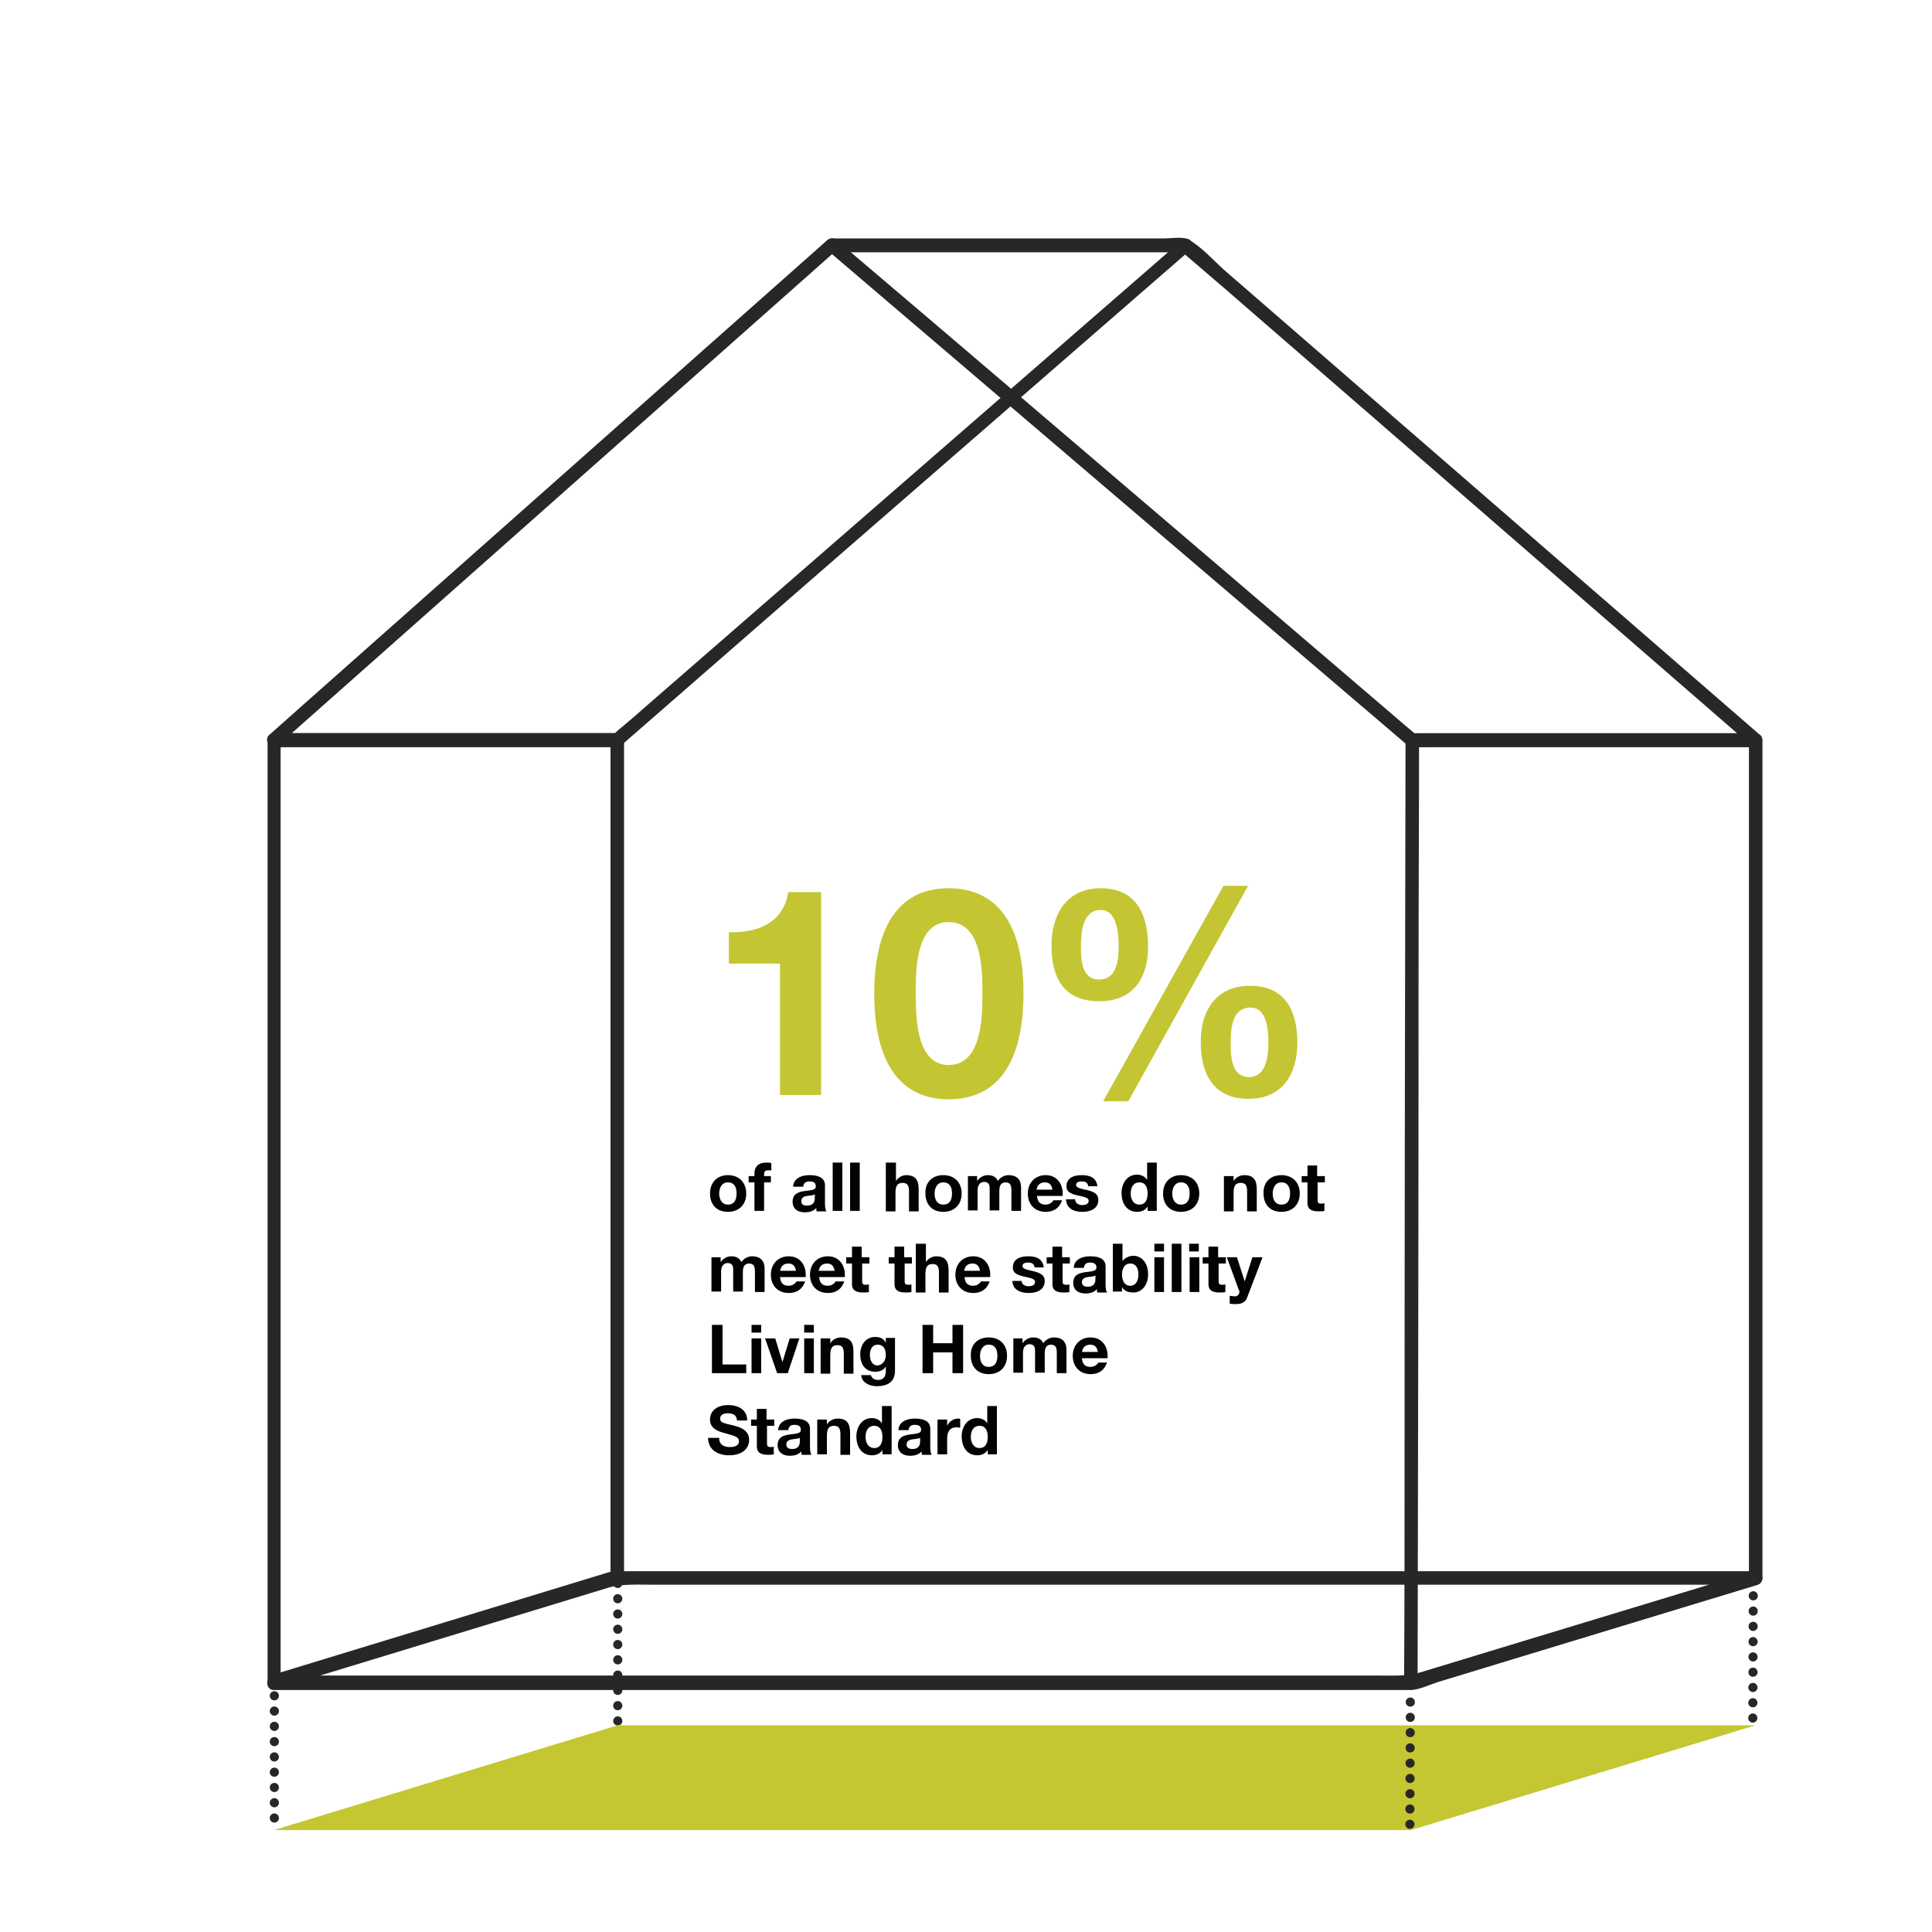<?xml version="1.0" encoding="utf-8"?>
<!-- Generator: Adobe Illustrator 20.1.0, SVG Export Plug-In . SVG Version: 6.00 Build 0)  -->
<svg version="1.1" id="Layer_1" xmlns="http://www.w3.org/2000/svg" xmlns:xlink="http://www.w3.org/1999/xlink" x="0px" y="0px"
	 viewBox="0 0 400 400" enable-background="new 0 0 400 400" xml:space="preserve">
<path fill="#282727" d="M363.1,325.3c-22.9,7-45.9,13.9-68.8,20.9c-3,0.9-5.7,0.7-9.8,0.7h-28.7H78.7h-22c0.1,0.9,0.2,1.8,0.4,2.8
	c23-7,45.9-14,68.9-21c2.7-0.8,6-0.6,9.8-0.6c9.7,0,19.4,0,29.1,0c59.1,0,118.2,0,177.2,0c7.1,0,14.3,0,21.4,0c1.8,0,1.8-2.8,0-2.8
	c-46.7,0-93.4,0-140.1,0c-26.8,0-53.5,0-80.3,0c-5,0-10.1,0-15.1,0c-1.9,0-4.2,1.2-6,1.7c-6.3,1.9-12.6,3.8-18.9,5.8
	c-15.6,4.8-31.2,9.5-46.8,14.3c-1.5,0.5-1.2,2.8,0.4,2.8h139.9h80.2h15.1c1.9,0,4.1-1.1,5.9-1.7c6.2-1.9,12.5-3.8,18.7-5.7
	c15.8-4.8,31.6-9.6,47.4-14.4C365.6,327.5,364.9,324.8,363.1,325.3"/>
<path fill="#282727" d="M363.1,325.3c-23.8,7.2-47.6,14.5-71.4,21.7c0.6,0.5,1.2,0.9,1.8,1.4c0.1-49.3,0.2-98.7,0.2-148
	c0-15.7,0.1-31.4,0.1-47.1c-0.5,0.5-0.9,0.9-1.4,1.4c23.7,0,47.4,0,71.1,0c-0.5-0.5-0.9-0.9-1.4-1.4v148.9v24.5c0,1.8,2.8,1.8,2.8,0
	V177.8v-24.5c0-0.8-0.6-1.4-1.4-1.4c-23.7,0-47.4,0-71.1,0c-0.8,0-1.4,0.6-1.4,1.4c-0.1,49.3-0.2,98.7-0.2,148
	c0,15.7,0,31.4-0.1,47.1c0,0.9,0.9,1.6,1.8,1.4c23.8-7.2,47.6-14.5,71.4-21.7C365.6,327.5,364.9,324.8,363.1,325.3"/>
<path fill="#282727" d="M127.4,325.1c-23.7,7.2-47.4,14.5-71.1,21.7c0.6,0.5,1.2,0.9,1.8,1.4c0-49.3,0-98.6,0-147.9
	c0-15.7,0-31.4,0-47c-0.5,0.5-0.9,0.9-1.4,1.4h71.1c-0.5-0.5-0.9-0.9-1.4-1.4v149.3v24c0,1.8,2.8,1.8,2.8,0V177.2v-24
	c0-0.8-0.6-1.4-1.4-1.4h-71c-0.8,0-1.4,0.6-1.4,1.4c0,49.3,0,98.6,0,147.9c0,15.7,0,31.4,0,47c0,0.9,0.9,1.6,1.8,1.4
	c23.7-7.2,47.4-14.5,71.1-21.7C129.9,327.3,129.2,324.6,127.4,325.1"/>
<path fill="#282727" d="M244.5,49.9C207.6,82,170.8,114,133.9,146.1c-1.7,1.5-3.4,3-5.1,4.4c-0.5,0.4-1,0.8-1.5,1.3
	c-0.8,0.7-0.4,0,0.5,0h-19.3H56.7c0.3,0.8,0.7,1.6,1,2.4c36.4-32.3,72.9-64.6,109.3-96.9c2.1-1.9,4.2-3.7,6.3-5.6
	c1.4-1.2-0.6-3.2-2-2C134.9,82,98.4,114.3,62,146.6c-2.1,1.9-4.2,3.7-6.3,5.6c-0.9,0.8-0.2,2.4,1,2.4h70c3.9,0-0.2,1.7,2.4-0.7
	c9.7-8.5,27.8-24.2,37.5-32.7c26.6-23.1,53.2-46.3,79.8-69.4C247.9,50.7,245.9,48.7,244.5,49.9"/>
<path fill="#282727" d="M172.4,52.2h73.1c1.8,0,1.8-2.8,0-2.8h-73.1C170.5,49.4,170.5,52.2,172.4,52.2"/>
<path fill="#282727" d="M363.5,151.8c-23.3,0-46.7,0-70,0c-1.7,0-0.5,0.1-0.3,0.3c-0.6-0.5-1.2-1-1.8-1.5c-2.8-2.4-5.6-4.8-8.4-7.2
	c-10.1-8.6-20.2-17.3-30.3-25.9c-26.5-22.6-52.9-45.2-79.4-67.7c-0.3,0.8-0.7,1.6-1,2.4h71.1c1.6,0,2.1,0.5,1-0.4
	c0.4,0.4,0.9,0.8,1.3,1.2c2.6,2.2,5.1,4.4,7.7,6.6c9.8,8.5,19.6,17,29.4,25.5c26.5,23,53.1,46.1,79.6,69.1c1.4,1.2,3.2-1,1.8-2.2
	c-36.9-32-73.5-63.8-110.4-95.8c-2.4-2.1-4.9-5-7.7-6.6c-1.3-0.7-4-0.2-5.3-0.2h-13.5h-55c-1.2,0-2,1.6-1,2.4
	c37.3,31.8,74.5,63.6,111.8,95.4c2.7,2.3,5.5,4.7,8.2,7c1,0.8,3.1,0.4,4.3,0.4c4.2,0,8.4,0,12.6,0c18.4,0,36.8,0,55.3,0
	C365.3,154.7,365.3,151.8,363.5,151.8"/>
<line fill="none" stroke="#282727" stroke-width="1.898" stroke-linecap="round" stroke-linejoin="round" stroke-miterlimit="10" stroke-dasharray="0,3.163" x1="127.9" y1="356.3" x2="127.9" y2="327.8"/>
<line fill="none" stroke="#282727" stroke-width="1.898" stroke-linecap="round" stroke-linejoin="round" stroke-miterlimit="10" stroke-dasharray="0,3.163" x1="56.8" y1="376.4" x2="56.8" y2="350.4"/>
<polygon fill="#C4C732" points="56.7,378.9 292.1,378.9 363.5,357.2 127.9,357.2 "/>
<line fill="none" stroke="#282727" stroke-width="1.898" stroke-linecap="round" stroke-linejoin="round" stroke-miterlimit="10" stroke-dasharray="0,3.163" x1="291.9" y1="377.7" x2="292" y2="349.7"/>
<line fill="none" stroke="#282727" stroke-width="1.898" stroke-linecap="round" stroke-linejoin="round" stroke-miterlimit="10" stroke-dasharray="0,3.163" x1="362.9" y1="355.7" x2="363" y2="327.7"/>
<g enable-background="new    ">
	<path fill="#C3C632" d="M170,226.7h-8.5v-27.2h-10.6V193c5.9,0.2,11.3-1.9,12.3-8.3h6.8V226.7z"/>
	<path fill="#C3C632" d="M196.4,183.9c8.4,0,15.5,5.3,15.5,21.7c0,16.7-7.1,22-15.5,22c-8.3,0-15.4-5.3-15.4-22
		C181.1,189.1,188.1,183.9,196.4,183.9z M196.4,220.5c7,0,7-10.3,7-15c0-4.4,0-14.6-7-14.6c-6.9,0-6.8,10.3-6.8,14.6
		C189.6,210.3,189.6,220.5,196.4,220.5z"/>
	<path fill="#C3C632" d="M227.9,183.9c7.4,0,9.8,5.5,9.8,12.1c0,6.5-3.1,11.3-10.1,11.3c-7.4,0-9.9-4.9-9.9-11.5
		C217.7,189.2,220.9,183.9,227.9,183.9z M227.6,202.8c3.7,0,4-4.3,4-6.8c0-2.4-0.2-7.6-3.7-7.6c-3.8,0-4.1,4.7-4.1,7.5
		C223.8,198.4,223.8,202.8,227.6,202.8z M253.3,183.4h5.1L233.6,228h-5.2L253.3,183.4z M258.8,204.1c7.4,0,9.8,5.3,9.8,11.8
		c0,6.5-3.1,11.6-10.1,11.6c-7.4,0-9.9-5.3-9.9-11.8C248.6,209.2,251.8,204.1,258.8,204.1z M258.6,223c3.7,0,4-4.7,4-7.2
		c0-2.3-0.2-7.2-3.7-7.2c-3.8,0-4.1,4.4-4.1,7.1C254.8,218.4,254.8,223,258.6,223z"/>
</g>
<g enable-background="new    ">
	<path fill="#020203" d="M150.7,243.3c2.3,0,3.8,1.5,3.8,3.8c0,2.3-1.5,3.8-3.8,3.8c-2.3,0-3.7-1.5-3.7-3.8
		C147,244.8,148.5,243.3,150.7,243.3z M150.7,249.4c1.4,0,1.8-1.1,1.8-2.3s-0.4-2.3-1.8-2.3c-1.3,0-1.8,1.2-1.8,2.3
		S149.4,249.4,150.7,249.4z"/>
	<path fill="#020203" d="M156.2,244.8H155v-1.3h1.2v-0.6c0-1.3,0.8-2.2,2.4-2.2c0.4,0,0.7,0,1.1,0.1v1.5c-0.2,0-0.5,0-0.7,0
		c-0.5,0-0.8,0.2-0.8,0.8v0.4h1.4v1.3h-1.4v5.9h-2V244.8z"/>
	<path fill="#020203" d="M164.2,245.7c0.1-1.8,1.8-2.4,3.4-2.4c1.4,0,3.2,0.3,3.2,2.1v3.8c0,0.7,0.1,1.3,0.3,1.6h-2
		c-0.1-0.2-0.1-0.5-0.1-0.7c-0.6,0.7-1.5,0.9-2.4,0.9c-1.4,0-2.5-0.7-2.5-2.2c0-3.3,4.9-1.5,4.8-3.2c0-0.8-0.6-1-1.3-1
		c-0.8,0-1.2,0.3-1.3,1.1H164.2z M168.8,247.2c-0.3,0.3-1,0.3-1.7,0.4c-0.6,0.1-1.2,0.3-1.2,1.1s0.6,0.9,1.2,0.9
		c1.6,0,1.6-1.2,1.6-1.7V247.2z"/>
	<path fill="#020203" d="M172.4,240.7h2v10h-2V240.7z"/>
	<path fill="#020203" d="M176,240.7h2v10h-2V240.7z"/>
	<path fill="#020203" d="M183.5,240.7h2v3.8h0c0.5-0.8,1.4-1.2,2.1-1.2c2.1,0,2.6,1.2,2.6,3v4.5h-2v-4.1c0-1.2-0.3-1.8-1.3-1.8
		c-1.1,0-1.5,0.6-1.5,2.1v3.8h-2V240.7z"/>
	<path fill="#020203" d="M195.3,243.3c2.3,0,3.8,1.5,3.8,3.8c0,2.3-1.5,3.8-3.8,3.8c-2.3,0-3.7-1.5-3.7-3.8
		C191.5,244.8,193,243.3,195.3,243.3z M195.3,249.4c1.4,0,1.8-1.1,1.8-2.3s-0.4-2.3-1.8-2.3c-1.3,0-1.8,1.2-1.8,2.3
		S193.9,249.4,195.3,249.4z"/>
	<path fill="#020203" d="M200.4,243.5h1.9v1h0c0.5-0.7,1.3-1.2,2.2-1.2c0.9,0,1.7,0.3,2.1,1.2c0.4-0.6,1.2-1.2,2.2-1.2
		c1.5,0,2.6,0.7,2.6,2.6v4.8h-2v-4.1c0-1-0.1-1.8-1.2-1.8c-1.1,0-1.3,0.9-1.3,1.8v4h-2v-4.1c0-0.8,0.1-1.8-1.2-1.8
		c-0.4,0-1.3,0.3-1.3,1.7v4.2h-2V243.5z"/>
	<path fill="#020203" d="M214.7,247.6c0.1,1.3,0.7,1.8,1.8,1.8c0.8,0,1.4-0.5,1.6-0.9h1.8c-0.6,1.7-1.8,2.4-3.4,2.4
		c-2.3,0-3.7-1.6-3.7-3.8c0-2.2,1.5-3.8,3.7-3.8c2.5,0,3.7,2.1,3.5,4.3H214.7z M217.9,246.3c-0.2-1-0.6-1.5-1.6-1.5
		c-1.3,0-1.6,1-1.7,1.5H217.9z"/>
	<path fill="#020203" d="M222.6,248.3c0,0.9,0.8,1.2,1.5,1.2c0.6,0,1.3-0.2,1.3-0.9c0-0.6-0.8-0.8-2.3-1.1c-1.2-0.3-2.3-0.6-2.3-1.9
		c0-1.8,1.6-2.3,3.2-2.3c1.6,0,3,0.5,3.2,2.3h-1.9c-0.1-0.8-0.6-1-1.4-1c-0.4,0-1.1,0.1-1.1,0.7c0,0.7,1.1,0.8,2.3,1.1
		c1.2,0.3,2.3,0.7,2.3,2c0,1.9-1.7,2.5-3.3,2.5c-1.7,0-3.3-0.6-3.4-2.6H222.6z"/>
	<path fill="#020203" d="M237.6,249.8L237.6,249.8c-0.5,0.8-1.3,1.1-2.2,1.1c-2.2,0-3.2-1.9-3.2-3.9c0-1.9,1.1-3.8,3.2-3.8
		c0.9,0,1.7,0.4,2.1,1.1h0v-3.6h2v10h-1.9V249.8z M235.9,244.8c-1.3,0-1.8,1.1-1.8,2.3c0,1.1,0.5,2.3,1.8,2.3c1.3,0,1.7-1.1,1.7-2.3
		C237.6,245.9,237.2,244.8,235.9,244.8z"/>
	<path fill="#020203" d="M244.5,243.3c2.3,0,3.8,1.5,3.8,3.8c0,2.3-1.5,3.8-3.8,3.8c-2.3,0-3.7-1.5-3.7-3.8
		C240.8,244.8,242.3,243.3,244.5,243.3z M244.5,249.4c1.4,0,1.8-1.1,1.8-2.3s-0.4-2.3-1.8-2.3c-1.3,0-1.8,1.2-1.8,2.3
		S243.2,249.4,244.5,249.4z"/>
	<path fill="#020203" d="M253.5,243.5h1.9v1h0c0.5-0.8,1.4-1.2,2.2-1.2c2.1,0,2.6,1.2,2.6,3v4.5h-2v-4.1c0-1.2-0.3-1.8-1.3-1.8
		c-1.1,0-1.5,0.6-1.5,2.1v3.8h-2V243.5z"/>
	<path fill="#020203" d="M265.3,243.3c2.3,0,3.8,1.5,3.8,3.8c0,2.3-1.5,3.8-3.8,3.8c-2.3,0-3.7-1.5-3.7-3.8
		C261.5,244.8,263,243.3,265.3,243.3z M265.3,249.4c1.4,0,1.8-1.1,1.8-2.3s-0.4-2.3-1.8-2.3c-1.3,0-1.8,1.2-1.8,2.3
		S263.9,249.4,265.3,249.4z"/>
	<path fill="#020203" d="M272.8,243.5h1.5v1.3h-1.5v3.6c0,0.7,0.2,0.8,0.8,0.8c0.2,0,0.4,0,0.6-0.1v1.6c-0.3,0.1-0.8,0.1-1.2,0.1
		c-1.2,0-2.3-0.3-2.3-1.7v-4.3h-1.2v-1.3h1.2v-2.2h2V243.5z"/>
</g>
<g enable-background="new    ">
	<path fill="#020203" d="M147.3,260.3h1.9v1h0c0.5-0.7,1.3-1.2,2.2-1.2c0.9,0,1.7,0.3,2.1,1.2c0.4-0.6,1.2-1.2,2.2-1.2
		c1.5,0,2.6,0.7,2.6,2.6v4.8h-2v-4.1c0-1-0.1-1.8-1.2-1.8c-1.1,0-1.3,0.9-1.3,1.8v4h-2v-4.1c0-0.8,0.1-1.8-1.2-1.8
		c-0.4,0-1.3,0.3-1.3,1.7v4.2h-2V260.3z"/>
	<path fill="#020203" d="M161.5,264.4c0.1,1.3,0.7,1.8,1.8,1.8c0.8,0,1.4-0.5,1.6-0.9h1.8c-0.6,1.7-1.8,2.4-3.4,2.4
		c-2.3,0-3.7-1.6-3.7-3.8c0-2.2,1.5-3.8,3.7-3.8c2.5,0,3.7,2.1,3.5,4.3H161.5z M164.8,263.1c-0.2-1-0.6-1.5-1.6-1.5
		c-1.3,0-1.6,1-1.7,1.5H164.8z"/>
	<path fill="#020203" d="M169.6,264.4c0.1,1.3,0.7,1.8,1.8,1.8c0.8,0,1.4-0.5,1.6-0.9h1.8c-0.6,1.7-1.8,2.4-3.4,2.4
		c-2.3,0-3.7-1.6-3.7-3.8c0-2.2,1.5-3.8,3.7-3.8c2.5,0,3.7,2.1,3.5,4.3H169.6z M172.8,263.1c-0.2-1-0.6-1.5-1.6-1.5
		c-1.3,0-1.6,1-1.7,1.5H172.8z"/>
	<path fill="#020203" d="M178.5,260.3h1.5v1.3h-1.5v3.6c0,0.7,0.2,0.8,0.8,0.8c0.2,0,0.4,0,0.6-0.1v1.6c-0.3,0.1-0.8,0.1-1.2,0.1
		c-1.2,0-2.3-0.3-2.3-1.7v-4.3h-1.2v-1.3h1.2v-2.2h2V260.3z"/>
	<path fill="#020203" d="M187.3,260.3h1.5v1.3h-1.5v3.6c0,0.7,0.2,0.8,0.8,0.8c0.2,0,0.4,0,0.6-0.1v1.6c-0.3,0.1-0.8,0.1-1.2,0.1
		c-1.2,0-2.3-0.3-2.3-1.7v-4.3h-1.2v-1.3h1.2v-2.2h2V260.3z"/>
	<path fill="#020203" d="M189.7,257.5h2v3.8h0c0.5-0.8,1.4-1.2,2.1-1.2c2.1,0,2.6,1.2,2.6,3v4.5h-2v-4.1c0-1.2-0.3-1.8-1.3-1.8
		c-1.1,0-1.5,0.6-1.5,2.1v3.8h-2V257.5z"/>
	<path fill="#020203" d="M199.7,264.4c0.1,1.3,0.7,1.8,1.8,1.8c0.8,0,1.4-0.5,1.6-0.9h1.8c-0.6,1.7-1.8,2.4-3.4,2.4
		c-2.3,0-3.7-1.6-3.7-3.8c0-2.2,1.5-3.8,3.7-3.8c2.5,0,3.7,2.1,3.5,4.3H199.7z M202.9,263.1c-0.2-1-0.6-1.5-1.6-1.5
		c-1.3,0-1.6,1-1.7,1.5H202.9z"/>
	<path fill="#020203" d="M211.5,265.1c0,0.9,0.8,1.2,1.5,1.2c0.6,0,1.3-0.2,1.3-0.9c0-0.6-0.8-0.8-2.3-1.1c-1.2-0.3-2.3-0.6-2.3-1.9
		c0-1.8,1.6-2.3,3.2-2.3c1.6,0,3,0.5,3.2,2.3h-1.9c-0.1-0.8-0.6-1-1.4-1c-0.4,0-1.1,0.1-1.1,0.7c0,0.7,1.1,0.8,2.3,1.1
		c1.2,0.3,2.3,0.7,2.3,2c0,1.9-1.7,2.5-3.3,2.5c-1.7,0-3.3-0.6-3.4-2.5H211.5z"/>
	<path fill="#020203" d="M220,260.3h1.5v1.3H220v3.6c0,0.7,0.2,0.8,0.8,0.8c0.2,0,0.4,0,0.6-0.1v1.6c-0.3,0.1-0.8,0.1-1.2,0.1
		c-1.2,0-2.3-0.3-2.3-1.7v-4.3h-1.2v-1.3h1.2v-2.2h2V260.3z"/>
	<path fill="#020203" d="M222.3,262.5c0.1-1.8,1.8-2.4,3.4-2.4c1.4,0,3.2,0.3,3.2,2.1v3.8c0,0.7,0.1,1.3,0.3,1.6h-2
		c-0.1-0.2-0.1-0.5-0.1-0.7c-0.6,0.7-1.5,0.9-2.4,0.9c-1.4,0-2.5-0.7-2.5-2.2c0-3.3,4.9-1.5,4.8-3.2c0-0.8-0.6-1-1.3-1
		c-0.8,0-1.2,0.3-1.3,1.1H222.3z M226.9,264c-0.3,0.3-1,0.3-1.7,0.4c-0.6,0.1-1.2,0.3-1.2,1.1c0,0.7,0.6,0.9,1.2,0.9
		c1.6,0,1.6-1.2,1.6-1.7V264z"/>
	<path fill="#020203" d="M230.4,257.5h2v3.6h0c0.5-0.7,1.4-1.1,2.3-1.1c1.4,0,3,1.2,3,3.8s-1.6,3.8-3,3.8c-1.1,0-1.9-0.3-2.4-1.1h0
		v0.9h-1.9V257.5z M234,261.6c-1.2,0-1.7,1.1-1.7,2.3c0,1.2,0.5,2.3,1.7,2.3s1.7-1.1,1.7-2.3C235.7,262.6,235.2,261.6,234,261.6z"/>
	<path fill="#020203" d="M241,259.1h-2v-1.6h2V259.1z M239,260.3h2v7.2h-2V260.3z"/>
	<path fill="#020203" d="M242.6,257.5h2v10h-2V257.5z"/>
	<path fill="#020203" d="M248.2,259.1h-2v-1.6h2V259.1z M246.3,260.3h2v7.2h-2V260.3z"/>
	<path fill="#020203" d="M252.3,260.3h1.5v1.3h-1.5v3.6c0,0.7,0.2,0.8,0.8,0.8c0.2,0,0.4,0,0.6-0.1v1.6c-0.3,0.1-0.8,0.1-1.2,0.1
		c-1.2,0-2.3-0.3-2.3-1.7v-4.3h-1.2v-1.3h1.2v-2.2h2V260.3z"/>
	<path fill="#020203" d="M258.3,268.4c-0.4,1.2-1.1,1.6-2.5,1.6c-0.4,0-0.8,0-1.2-0.1v-1.6c0.4,0,0.8,0.1,1.2,0.1
		c0.5-0.1,0.8-0.5,0.8-0.9c0-0.2,0-0.3-0.1-0.4l-2.5-6.8h2.1l1.6,5h0l1.6-5h2.1L258.3,268.4z"/>
	<path fill="#020203" d="M147.4,274.3h2.2v8.2h4.9v1.8h-7.1V274.3z"/>
	<path fill="#020203" d="M157.6,275.9h-2v-1.6h2V275.9z M155.6,277.1h2v7.2h-2V277.1z"/>
	<path fill="#020203" d="M163.1,284.3h-2.2l-2.5-7.2h2.1l1.5,4.9h0l1.5-4.9h2L163.1,284.3z"/>
	<path fill="#020203" d="M168.5,275.9h-2v-1.6h2V275.9z M166.5,277.1h2v7.2h-2V277.1z"/>
	<path fill="#020203" d="M170,277.1h1.9v1h0c0.5-0.8,1.4-1.2,2.2-1.2c2.1,0,2.6,1.2,2.6,3v4.5h-2v-4.1c0-1.2-0.3-1.8-1.3-1.8
		c-1.1,0-1.5,0.6-1.5,2.1v3.8h-2V277.1z"/>
	<path fill="#020203" d="M185.3,283.8c0,1.2-0.4,3.2-3.8,3.2c-1.4,0-3.1-0.7-3.2-2.3h2c0.2,0.7,0.8,1,1.5,1c1.1,0,1.6-0.7,1.6-1.8
		v-1h0c-0.4,0.8-1.3,1.1-2.2,1.1c-2.2,0-3.1-1.7-3.1-3.6c0-1.9,1.1-3.6,3.1-3.6c1,0,1.7,0.3,2.2,1.2h0v-1h1.9V283.8z M183.4,280.6
		c0-1.2-0.4-2.2-1.7-2.2c-1.1,0-1.6,1-1.6,2.1c0,1,0.4,2.2,1.6,2.2C182.8,282.6,183.4,281.6,183.4,280.6z"/>
	<path fill="#020203" d="M191,274.3h2.2v3.8h4v-3.8h2.2v10h-2.2V280h-4v4.3H191V274.3z"/>
	<path fill="#020203" d="M204.7,276.9c2.3,0,3.8,1.5,3.8,3.8c0,2.3-1.5,3.8-3.8,3.8c-2.3,0-3.7-1.5-3.7-3.8
		C200.9,278.4,202.4,276.9,204.7,276.9z M204.7,283c1.4,0,1.8-1.1,1.8-2.3c0-1.2-0.4-2.3-1.8-2.3c-1.3,0-1.8,1.2-1.8,2.3
		C202.9,281.8,203.3,283,204.7,283z"/>
	<path fill="#020203" d="M209.8,277.1h1.9v1h0c0.5-0.7,1.3-1.2,2.2-1.2c0.9,0,1.7,0.3,2.1,1.2c0.4-0.6,1.2-1.2,2.2-1.2
		c1.5,0,2.6,0.7,2.6,2.6v4.8h-2v-4.1c0-1-0.1-1.8-1.2-1.8c-1.1,0-1.3,0.9-1.3,1.8v4h-2v-4.1c0-0.8,0.1-1.8-1.2-1.8
		c-0.4,0-1.3,0.3-1.3,1.7v4.2h-2V277.1z"/>
	<path fill="#020203" d="M224,281.2c0.1,1.3,0.7,1.8,1.8,1.8c0.8,0,1.4-0.5,1.6-0.9h1.8c-0.6,1.7-1.8,2.4-3.4,2.4
		c-2.3,0-3.7-1.6-3.7-3.8c0-2.2,1.5-3.8,3.7-3.8c2.5,0,3.7,2.1,3.5,4.3H224z M227.3,279.9c-0.2-1-0.6-1.5-1.6-1.5
		c-1.3,0-1.6,1-1.7,1.5H227.3z"/>
	<path fill="#020203" d="M148.9,297.8c0,1.3,1,1.8,2.2,1.8c0.8,0,1.9-0.2,1.9-1.2c0-1.1-1.5-1.2-3-1.7c-1.5-0.4-3-1-3-2.8
		c0-2.1,1.9-3,3.7-3c2.1,0,4,0.9,4,3.2h-2.1c-0.1-1.2-0.9-1.5-2-1.5c-0.7,0-1.5,0.3-1.5,1.1c0,0.8,0.5,0.9,3,1.5
		c0.7,0.2,3,0.7,3,2.9c0,1.8-1.4,3.2-4.2,3.2c-2.2,0-4.3-1.1-4.3-3.6H148.9z"/>
	<path fill="#020203" d="M158.8,293.9h1.5v1.3h-1.5v3.6c0,0.7,0.2,0.8,0.8,0.8c0.2,0,0.4,0,0.6-0.1v1.6c-0.3,0.1-0.8,0.1-1.2,0.1
		c-1.2,0-2.3-0.3-2.3-1.7v-4.3h-1.2v-1.3h1.2v-2.2h2V293.9z"/>
	<path fill="#020203" d="M161.1,296.1c0.1-1.8,1.8-2.4,3.4-2.4c1.4,0,3.2,0.3,3.2,2.1v3.8c0,0.7,0.1,1.3,0.3,1.6h-2
		c-0.1-0.2-0.1-0.5-0.1-0.7c-0.6,0.7-1.5,0.9-2.4,0.9c-1.4,0-2.5-0.7-2.5-2.2c0-3.3,4.9-1.5,4.8-3.2c0-0.8-0.6-1-1.3-1
		c-0.8,0-1.2,0.3-1.3,1.1H161.1z M165.7,297.6c-0.3,0.3-1,0.3-1.7,0.4c-0.6,0.1-1.2,0.3-1.2,1.1c0,0.7,0.6,0.9,1.2,0.9
		c1.6,0,1.6-1.2,1.6-1.7V297.6z"/>
	<path fill="#020203" d="M169.3,293.9h1.9v1h0c0.5-0.8,1.4-1.2,2.2-1.2c2.1,0,2.6,1.2,2.6,3v4.5h-2V297c0-1.2-0.3-1.8-1.3-1.8
		c-1.1,0-1.5,0.6-1.5,2.1v3.8h-2V293.9z"/>
	<path fill="#020203" d="M182.7,300.2L182.7,300.2c-0.5,0.8-1.3,1.1-2.2,1.1c-2.2,0-3.2-1.9-3.2-3.9c0-1.9,1.1-3.8,3.2-3.8
		c0.9,0,1.7,0.4,2.1,1.1h0v-3.6h2v10h-1.9V300.2z M181,295.2c-1.3,0-1.8,1.1-1.8,2.3c0,1.1,0.5,2.3,1.8,2.3c1.3,0,1.7-1.1,1.7-2.3
		C182.7,296.3,182.3,295.2,181,295.2z"/>
	<path fill="#020203" d="M186,296.1c0.1-1.8,1.8-2.4,3.4-2.4c1.4,0,3.2,0.3,3.2,2.1v3.8c0,0.7,0.1,1.3,0.3,1.6h-2
		c-0.1-0.2-0.1-0.5-0.1-0.7c-0.6,0.7-1.5,0.9-2.4,0.9c-1.4,0-2.5-0.7-2.5-2.2c0-3.3,4.9-1.5,4.8-3.2c0-0.8-0.6-1-1.3-1
		c-0.8,0-1.2,0.3-1.3,1.1H186z M190.6,297.6c-0.3,0.3-1,0.3-1.7,0.4c-0.6,0.1-1.2,0.3-1.2,1.1c0,0.7,0.6,0.9,1.2,0.9
		c1.6,0,1.6-1.2,1.6-1.7V297.6z"/>
	<path fill="#020203" d="M194.2,293.9h1.9v1.3h0c0.4-0.9,1.3-1.5,2.3-1.5c0.2,0,0.3,0,0.4,0.1v1.8c-0.2,0-0.5-0.1-0.7-0.1
		c-1.5,0-2,1-2,2.3v3.3h-2V293.9z"/>
	<path fill="#020203" d="M204.5,300.2L204.5,300.2c-0.5,0.8-1.3,1.1-2.2,1.1c-2.2,0-3.2-1.9-3.2-3.9c0-1.9,1.1-3.8,3.2-3.8
		c0.9,0,1.7,0.4,2.1,1.1h0v-3.6h2v10h-1.9V300.2z M202.8,295.2c-1.3,0-1.8,1.1-1.8,2.3c0,1.1,0.5,2.3,1.8,2.3c1.3,0,1.7-1.1,1.7-2.3
		C204.5,296.3,204.1,295.2,202.8,295.2z"/>
</g>
</svg>
